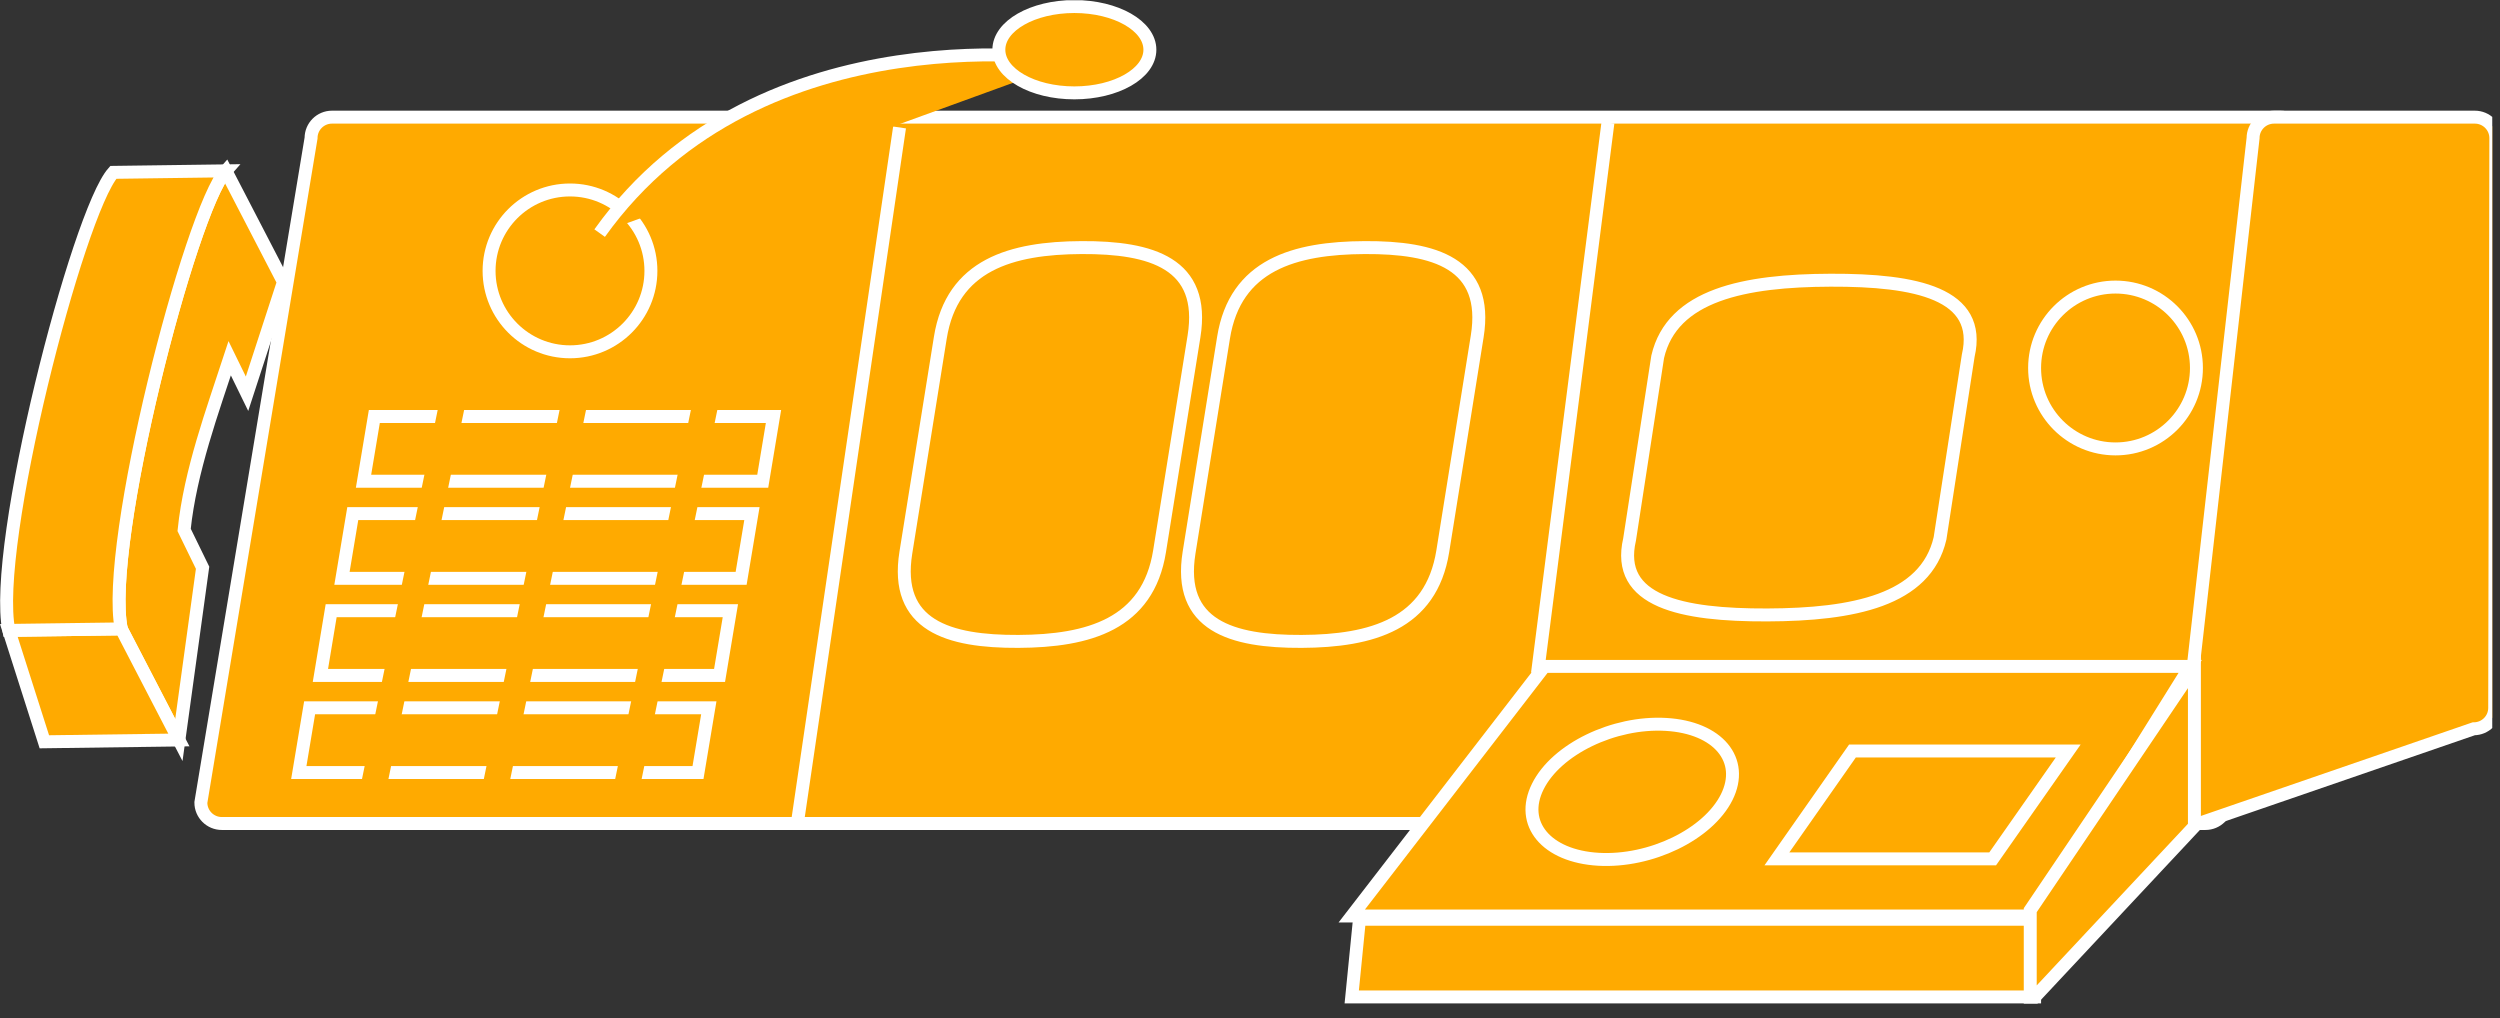 <?xml version="1.0" encoding="UTF-8" standalone="no"?>
<svg
   xmlns:dc="http://purl.org/dc/elements/1.1/"
   xmlns:cc="http://creativecommons.org/ns#"
   xmlns:rdf="http://www.w3.org/1999/02/22-rdf-syntax-ns#"
   xmlns:svg="http://www.w3.org/2000/svg"
   xmlns="http://www.w3.org/2000/svg"
   viewBox="0 0 102.96 41.933"
   height="41.933"
   width="102.96"
   xml:space="preserve"
   id="svg2"
   version="1.1"><rect x="0" y="0" width="102.96" height="41.933" fill="#333333" stroke="none"/><defs
     id="defs6"><clipPath
       id="clipPath20"
       clipPathUnits="userSpaceOnUse"><path
         id="path18"
         d="m 0,4.504 h 770 v 310 H 0 Z" /></clipPath></defs><g
     transform="matrix(1.333,0,0,-1.333,0,41.933)"
     id="g10"><g
       transform="scale(0.1)"
       id="g12"><g
         id="g14"><g
           clip-path="url(#clipPath20)"
           id="g16"><path
             id="path22"
             style="fill:#FFAA00;fill-opacity:1;fill-rule:nonzero;stroke:none"
             d="m 687.859,66.633 c 0,-3.598 -2.91,-6.484 -6.48,-6.484 H 68.543 c -3.574,0 -6.484,2.887 -6.484,6.484 L 96.102,271.91 c 0,3.574 2.891,6.473 6.464,6.473 h 602.051 c 3.574,0 6.488,-2.899 6.488,-6.473 L 687.859,66.633" /><path
             id="path24"
             style="fill:none;stroke:#FFFFFF;stroke-width:4;stroke-linecap:butt;stroke-linejoin:miter;stroke-miterlimit:4;stroke-dasharray:none;stroke-opacity:1"
             d="m 687.859,66.633 c 0,-3.598 -2.91,-6.484 -6.48,-6.484 H 68.543 c -3.574,0 -6.484,2.887 -6.484,6.484 L 96.102,271.91 c 0,3.574 2.891,6.473 6.464,6.473 h 602.051 c 3.574,0 6.488,-2.899 6.488,-6.473 z" /><path
             id="path26"
             style="fill:#FFAA00;fill-opacity:1;fill-rule:nonzero;stroke:none"
             d="m 770.754,95.883 c 0,-3.582 -2.895,-6.473 -6.484,-6.473 L 679.348,60.148 c -3.594,0 -6.489,2.887 -6.489,6.484 L 696.105,271.91 c 0,3.574 2.887,6.473 6.485,6.473 h 62.027 c 3.574,0 6.488,-2.899 6.488,-6.473 L 770.754,95.883" /><path
             id="path28"
             style="fill:none;stroke:#FFFFFF;stroke-width:4;stroke-linecap:butt;stroke-linejoin:miter;stroke-miterlimit:4;stroke-dasharray:none;stroke-opacity:1"
             d="m 770.754,95.883 c 0,-3.582 -2.895,-6.473 -6.484,-6.473 L 679.348,60.148 c -3.594,0 -6.489,2.887 -6.489,6.484 L 696.105,271.91 c 0,3.574 2.887,6.473 6.485,6.473 h 62.027 c 3.574,0 6.488,-2.899 6.488,-6.473 z" /><path
             id="path30"
             style="fill:#FFAA00;fill-opacity:1;fill-rule:nonzero;stroke:none"
             d="M 628.605,31.57 H 417.629 l 59.527,77.125 H 676.688 L 628.605,31.57" /><path
             id="path32"
             style="fill:none;stroke:#FFFFFF;stroke-width:4;stroke-linecap:butt;stroke-linejoin:miter;stroke-miterlimit:4;stroke-dasharray:none;stroke-opacity:1"
             d="M 628.605,31.57 H 417.629 l 59.527,77.125 h 199.532 z" /><path
             id="path34"
             style="fill:#FFAA00;fill-opacity:1;fill-rule:nonzero;stroke:none"
             d="M 628.605,6.57 H 417.629 l 2.383,23.988 H 628.605 V 6.57" /><path
             id="path36"
             style="fill:none;stroke:#FFFFFF;stroke-width:4;stroke-linecap:butt;stroke-linejoin:miter;stroke-miterlimit:4;stroke-dasharray:none;stroke-opacity:1"
             d="M 628.605,6.57 H 417.629 l 2.383,23.988 h 208.593 z" /><path
             id="path38"
             style="fill:#FFAA00;fill-opacity:1;fill-rule:nonzero;stroke:none"
             d="M 677.98,108.512 V 59.27 L 627.258,5.066 V 33.367 l 50.722,75.145" /><path
             id="path40"
             style="fill:none;stroke:#FFFFFF;stroke-width:4;stroke-linecap:butt;stroke-linejoin:miter;stroke-miterlimit:4;stroke-dasharray:none;stroke-opacity:1"
             d="M 677.98,108.512 V 59.27 L 627.258,5.066 V 33.367 Z" /><path
             id="path42"
             style="fill:#FFAA00;fill-opacity:1;fill-rule:nonzero;stroke:none"
             d="M 277.922,275.199 246.438,60.891" /><path
             id="path44"
             style="fill:none;stroke:#FFFFFF;stroke-width:4;stroke-linecap:butt;stroke-linejoin:miter;stroke-miterlimit:4;stroke-dasharray:none;stroke-opacity:1"
             d="M 277.922,275.199 246.438,60.891" /><path
             id="path46"
             style="fill:#FFAA00;fill-opacity:1;fill-rule:nonzero;stroke:none"
             d="M 496.785,276.676 475.012,106.539" /><path
             id="path48"
             style="fill:none;stroke:#FFFFFF;stroke-width:4;stroke-linecap:butt;stroke-linejoin:miter;stroke-miterlimit:4;stroke-dasharray:none;stroke-opacity:1"
             d="M 496.785,276.676 475.012,106.539" /><path
             id="path50"
             style="fill:#FFAA00;fill-opacity:1;fill-rule:nonzero;stroke:none"
             d="m 678.605,200.883 c 0,-13.809 -11.195,-25 -25,-25 -13.808,0 -25,11.191 -25,25 0,13.808 11.192,25 25,25 13.805,0 25,-11.192 25,-25" /><path
             id="path52"
             style="fill:none;stroke:#FFFFFF;stroke-width:4;stroke-linecap:butt;stroke-linejoin:miter;stroke-miterlimit:4;stroke-dasharray:none;stroke-opacity:1"
             d="m 678.605,200.883 c 0,-13.809 -11.195,-25 -25,-25 -13.808,0 -25,11.191 -25,25 0,13.808 11.192,25 25,25 13.805,0 25,-11.192 25,-25 z" /><path
             id="path54"
             style="fill:#FFAA00;fill-opacity:1;fill-rule:nonzero;stroke:none"
             d="m 201.105,230.883 c 0,-13.809 -11.195,-25 -25,-25 -13.808,0 -25,11.191 -25,25 0,13.808 11.192,25 25,25 13.805,0 25,-11.192 25,-25" /><path
             id="path56"
             style="fill:none;stroke:#FFFFFF;stroke-width:4;stroke-linecap:butt;stroke-linejoin:miter;stroke-miterlimit:4;stroke-dasharray:none;stroke-opacity:1"
             d="m 201.105,230.883 c 0,-13.809 -11.195,-25 -25,-25 -13.808,0 -25,11.191 -25,25 0,13.808 11.192,25 25,25 13.805,0 25,-11.192 25,-25 z" /><path
             id="path58"
             style="fill:#FFAA00;fill-opacity:1;fill-rule:nonzero;stroke:none"
             d="m 533.469,68.266 c -5.766,-11.496 -23.481,-20.09 -39.59,-19.172 -16.113,0.933 -24.516,10.996 -18.75,22.504 5.738,11.512 23.457,20.098 39.566,19.168 16.118,-0.926 24.516,-10.996 18.774,-22.5" /><path
             id="path60"
             style="fill:none;stroke:#FFFFFF;stroke-width:4;stroke-linecap:butt;stroke-linejoin:miter;stroke-miterlimit:4;stroke-dasharray:none;stroke-opacity:1"
             d="m 533.469,68.266 c -5.766,-11.496 -23.481,-20.09 -39.59,-19.172 -16.113,0.933 -24.516,10.996 -18.75,22.504 5.738,11.512 23.457,20.098 39.566,19.168 16.118,-0.926 24.516,-10.996 18.774,-22.5 z" /><path
             id="path62"
             style="fill:#FFAA00;fill-opacity:1;fill-rule:nonzero;stroke:none"
             d="m 358.254,144.254 c -3.613,-22.57 -21.977,-27.734 -43.613,-27.844 -21.645,-0.105 -38.379,4.875 -34.77,27.434 l 10.649,66.406 c 3.613,22.559 21.968,27.723 43.613,27.832 21.637,0.117 38.379,-4.863 34.762,-27.422 l -10.641,-66.406" /><path
             id="path64"
             style="fill:none;stroke:#FFFFFF;stroke-width:4;stroke-linecap:butt;stroke-linejoin:miter;stroke-miterlimit:4;stroke-dasharray:none;stroke-opacity:1"
             d="m 358.254,144.254 c -3.613,-22.57 -21.977,-27.734 -43.613,-27.844 -21.645,-0.105 -38.379,4.875 -34.77,27.434 l 10.649,66.406 c 3.613,22.559 21.968,27.723 43.613,27.832 21.637,0.117 38.379,-4.863 34.762,-27.422 z" /><path
             id="path66"
             style="fill:#FFAA00;fill-opacity:1;fill-rule:nonzero;stroke:none"
             d="m 445.754,144.254 c -3.613,-22.57 -21.977,-27.734 -43.613,-27.844 -21.645,-0.105 -38.379,4.875 -34.77,27.434 l 10.649,66.406 c 3.613,22.559 21.968,27.723 43.613,27.832 21.637,0.117 38.379,-4.863 34.762,-27.422 l -10.641,-66.406" /><path
             id="path68"
             style="fill:none;stroke:#FFFFFF;stroke-width:4;stroke-linecap:butt;stroke-linejoin:miter;stroke-miterlimit:4;stroke-dasharray:none;stroke-opacity:1"
             d="m 445.754,144.254 c -3.613,-22.57 -21.977,-27.734 -43.613,-27.844 -21.645,-0.105 -38.379,4.875 -34.77,27.434 l 10.649,66.406 c 3.613,22.559 21.968,27.723 43.613,27.832 21.637,0.117 38.379,-4.863 34.762,-27.422 z" /><path
             id="path70"
             style="fill:#FFAA00;fill-opacity:1;fill-rule:nonzero;stroke:none"
             d="m 599.387,148.238 c -4.438,-19.179 -26.899,-23.554 -53.379,-23.652 -26.488,-0.098 -46.977,4.141 -42.539,23.32 l 8.687,56.434 c 4.453,19.191 26.914,23.566 53.403,23.664 26.484,0.098 46.968,-4.141 42.539,-23.32 l -8.711,-56.446" /><path
             id="path72"
             style="fill:none;stroke:#FFFFFF;stroke-width:4;stroke-linecap:butt;stroke-linejoin:miter;stroke-miterlimit:4;stroke-dasharray:none;stroke-opacity:1"
             d="m 599.387,148.238 c -4.438,-19.179 -26.899,-23.554 -53.379,-23.652 -26.488,-0.098 -46.977,4.141 -42.539,23.32 l 8.687,56.434 c 4.453,19.191 26.914,23.566 53.403,23.664 26.484,0.098 46.968,-4.141 42.539,-23.32 z" /><path
             id="path74"
             style="fill:#FFAA00;fill-opacity:1;fill-rule:nonzero;stroke:none"
             d="M 235.652,165.895 H 112.313 l 3.339,20 h 123.325 l -3.325,-20" /><path
             id="path76"
             style="fill:none;stroke:#FFFFFF;stroke-width:4;stroke-linecap:butt;stroke-linejoin:miter;stroke-miterlimit:4;stroke-dasharray:none;stroke-opacity:1"
             d="M 235.652,165.895 H 112.313 l 3.339,20 h 123.325 z" /><path
             id="path78"
             style="fill:#FFAA00;fill-opacity:1;fill-rule:nonzero;stroke:none"
             d="M 228.977,135.895 H 105.652 l 3.34,20 h 123.321 l -3.336,-20" /><path
             id="path80"
             style="fill:none;stroke:#FFFFFF;stroke-width:4;stroke-linecap:butt;stroke-linejoin:miter;stroke-miterlimit:4;stroke-dasharray:none;stroke-opacity:1"
             d="M 228.977,135.895 H 105.652 l 3.34,20 h 123.321 z" /><path
             id="path82"
             style="fill:#FFAA00;fill-opacity:1;fill-rule:nonzero;stroke:none"
             d="M 222.313,105.895 H 98.992 l 3.321,20 h 123.339 l -3.339,-20" /><path
             id="path84"
             style="fill:none;stroke:#FFFFFF;stroke-width:4;stroke-linecap:butt;stroke-linejoin:miter;stroke-miterlimit:4;stroke-dasharray:none;stroke-opacity:1"
             d="M 222.313,105.895 H 98.992 l 3.321,20 h 123.339 z" /><path
             id="path86"
             style="fill:#FFAA00;fill-opacity:1;fill-rule:nonzero;stroke:none"
             d="M 215.652,75.894 H 92.316 l 3.34,20 H 218.992 l -3.34,-20" /><path
             id="path88"
             style="fill:none;stroke:#FFFFFF;stroke-width:4;stroke-linecap:butt;stroke-linejoin:miter;stroke-miterlimit:4;stroke-dasharray:none;stroke-opacity:1"
             d="M 215.652,75.894 H 92.316 l 3.34,20 H 218.992 Z" /><path
             id="path90"
             style="fill:#FFAA00;fill-opacity:1;fill-rule:nonzero;stroke:none"
             d="m 615.652,49.23 h -66.66 l 23.344,33.324 h 66.656 l -23.34,-33.324" /><path
             id="path92"
             style="fill:none;stroke:#FFFFFF;stroke-width:4;stroke-linecap:butt;stroke-linejoin:miter;stroke-miterlimit:4;stroke-dasharray:none;stroke-opacity:1"
             d="m 615.652,49.23 h -66.66 l 23.344,33.324 h 66.656 z" /><path
             id="path94"
             style="fill:#FFAA00;fill-opacity:1;fill-rule:nonzero;stroke:none"
             d="m 185.266,242.555 c 50,70 146.66,53.328 146.66,53.328" /><path
             id="path96"
             style="fill:none;stroke:#FFFFFF;stroke-width:4;stroke-linecap:butt;stroke-linejoin:miter;stroke-miterlimit:4;stroke-dasharray:none;stroke-opacity:1"
             d="m 185.266,242.555 c 50,70 146.66,53.328 146.66,53.328" /><path
             id="path98"
             style="fill:#FFAA00;fill-opacity:1;fill-rule:nonzero;stroke:none"
             d="m 355.266,299.215 c 0,-7.363 -10.453,-13.332 -23.34,-13.332 -12.895,0 -23.321,5.969 -23.321,13.332 0,7.363 10.426,13.34 23.321,13.34 12.887,0 23.34,-5.977 23.34,-13.34" /><path
             id="path100"
             style="fill:none;stroke:#FFFFFF;stroke-width:4;stroke-linecap:butt;stroke-linejoin:miter;stroke-miterlimit:4;stroke-dasharray:none;stroke-opacity:1"
             d="m 355.266,299.215 c 0,-7.363 -10.453,-13.332 -23.34,-13.332 -12.895,0 -23.321,5.969 -23.321,13.332 0,7.363 10.426,13.34 23.321,13.34 12.887,0 23.34,-5.977 23.34,-13.34 z" /><path
             id="path102"
             style="fill:none;stroke:#FFAA00;stroke-width:8;stroke-linecap:butt;stroke-linejoin:miter;stroke-miterlimit:4;stroke-dasharray:none;stroke-opacity:1"
             d="M 140.945,195.883 114.285,65.891" /><path
             id="path104"
             style="fill:none;stroke:#FFAA00;stroke-width:8;stroke-linecap:butt;stroke-linejoin:miter;stroke-miterlimit:4;stroke-dasharray:none;stroke-opacity:1"
             d="M 219.172,195.883 192.512,65.891" /><path
             id="path106"
             style="fill:none;stroke:#FFAA00;stroke-width:8;stroke-linecap:butt;stroke-linejoin:miter;stroke-miterlimit:4;stroke-dasharray:none;stroke-opacity:1"
             d="M 178.605,195.883 151.926,65.891" /><path
             id="path108"
             style="fill:#FFAA00;fill-opacity:1;fill-rule:nonzero;stroke:none"
             d="m 8.332,138.551 7.652,45.703" /><path
             id="path110"
             style="fill:none;stroke:#FFFFFF;stroke-width:4;stroke-linecap:butt;stroke-linejoin:miter;stroke-miterlimit:4;stroke-dasharray:none;stroke-opacity:1"
             d="m 8.332,138.551 7.652,45.703" /><path
             id="path112"
             style="fill:#FFAA00;fill-opacity:1;fill-rule:nonzero;stroke:none"
             d="M 70.969,203.883 C 65.715,187.789 58.762,169.008 56.887,150.855 L 62.59,139.164 55.266,85.953 37.469,120.277 c -5.293,26.094 21.371,129.231 32.309,141.516 l 17.793,-34.328 -11.25,-34.539 -5.351,10.957" /><path
             id="path114"
             style="fill:none;stroke:#FFFFFF;stroke-width:4;stroke-linecap:butt;stroke-linejoin:miter;stroke-miterlimit:4;stroke-dasharray:none;stroke-opacity:1"
             d="M 70.969,203.883 C 65.715,187.789 58.762,169.008 56.887,150.855 L 62.59,139.164 55.266,85.953 37.469,120.277 c -5.293,26.094 21.371,129.231 32.309,141.516 l 17.793,-34.328 -11.25,-34.539 z" /><path
             id="path116"
             style="fill:#FFAA00;fill-opacity:1;fill-rule:nonzero;stroke:none"
             d="M 2.727,119.809 13.703,85.394 55.266,85.953 37.469,120.277 2.727,119.809" /><path
             id="path118"
             style="fill:none;stroke:#FFFFFF;stroke-width:4;stroke-linecap:butt;stroke-linejoin:miter;stroke-miterlimit:4;stroke-dasharray:none;stroke-opacity:1"
             d="M 2.727,119.809 13.703,85.394 55.266,85.953 37.469,120.277 Z" /><path
             id="path120"
             style="fill:#FFAA00;fill-opacity:1;fill-rule:nonzero;stroke:none"
             d="M 69.777,261.793 C 58.84,249.508 32.176,146.371 37.469,120.277 L 2.727,119.809 c -5.297,26.086 21.348,129.23 32.285,141.515 l 34.766,0.469" /><path
             id="path122"
             style="fill:none;stroke:#FFFFFF;stroke-width:4;stroke-linecap:butt;stroke-linejoin:miter;stroke-miterlimit:4;stroke-dasharray:none;stroke-opacity:1"
             d="M 69.777,261.793 C 58.84,249.508 32.176,146.371 37.469,120.277 L 2.727,119.809 c -5.297,26.086 21.348,129.23 32.285,141.515 z" /></g></g></g></g></svg>